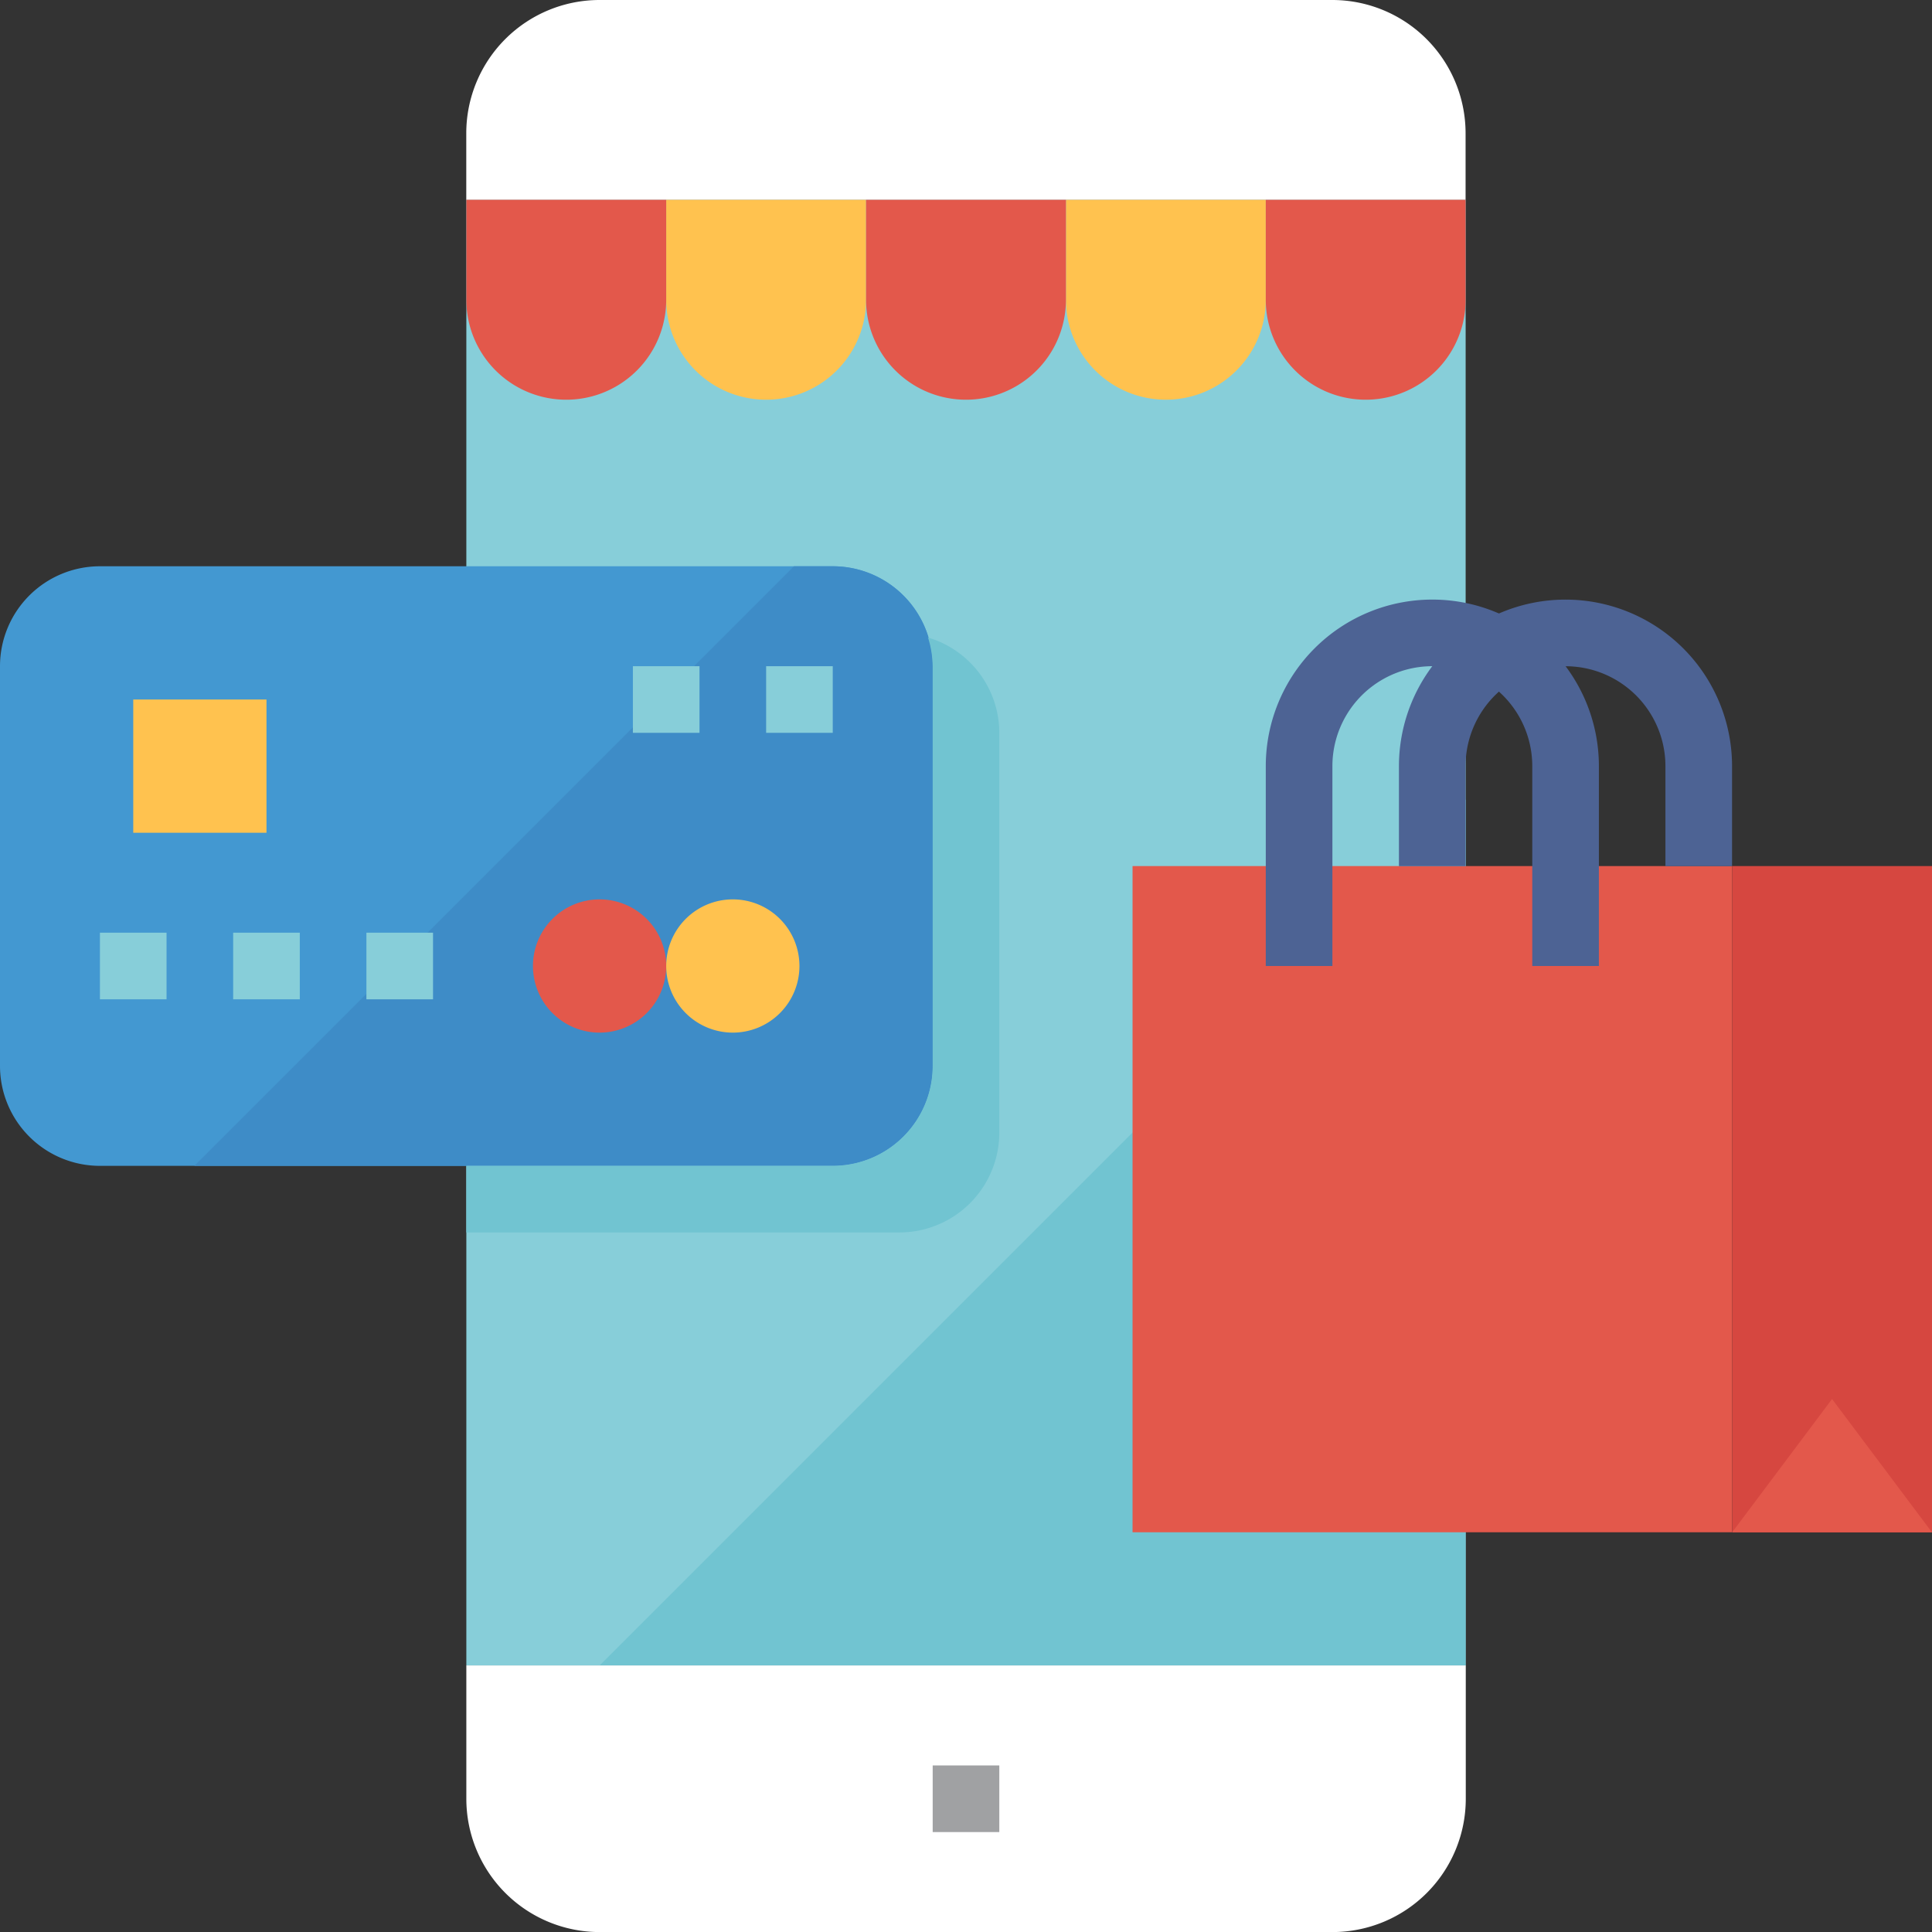 <svg xmlns="http://www.w3.org/2000/svg" width="117.39" height="117.39" viewBox="0 0 117.39 117.39">
  <rect x="0" y="0" width="117.39" height="117.39" fill="#333333" stroke="none"/>
  <g id="Grupo_8365" data-name="Grupo 8365" transform="translate(-190.059 -1765.175)">
    <rect id="Rectángulo_3096" data-name="Rectángulo 3096" width="60.719" height="89.054" transform="translate(218.394 1777.318)" fill="#87ced9"/>
    <path id="Trazado_2500" data-name="Trazado 2500" d="M279.113,1813.75l-52.623,52.623h52.623Zm0,0" fill="#71c4d1"/>
    <path id="Trazado_2501" data-name="Trazado 2501" d="M218.394,1874.469a8.1,8.1,0,0,0,8.1,8.1h44.527a8.1,8.1,0,0,0,8.1-8.1v-8.1H218.394Zm0,0" fill="#fff"/>
    <path id="Trazado_2502" data-name="Trazado 2502" d="M271.017,1765.175H226.49a8.1,8.1,0,0,0-8.1,8.1v4.047h60.719v-4.047a8.1,8.1,0,0,0-8.1-8.1Zm0,0" fill="#fff"/>
    <rect id="Rectángulo_3097" data-name="Rectángulo 3097" width="4.048" height="4.048" transform="translate(246.73 1872.445)" fill="#a0a1a3"/>
    <path id="Trazado_2503" data-name="Trazado 2503" d="M254.826,1777.318h12.143v6.072a6.071,6.071,0,1,1-12.143,0Zm0,0" fill="#ffc24f"/>
    <path id="Trazado_2504" data-name="Trazado 2504" d="M230.538,1777.318h12.144v6.072a6.072,6.072,0,1,1-12.144,0Zm0,0" fill="#ffc24f"/>
    <path id="Trazado_2505" data-name="Trazado 2505" d="M242.682,1777.318h12.144v6.072a6.072,6.072,0,1,1-12.144,0Zm0,0" fill="#e3584b"/>
    <path id="Trazado_2506" data-name="Trazado 2506" d="M266.969,1777.318h12.144v6.072a6.072,6.072,0,1,1-12.144,0Zm0,0" fill="#e3584b"/>
    <path id="Trazado_2507" data-name="Trazado 2507" d="M218.394,1777.318h12.144v6.072a6.072,6.072,0,1,1-12.144,0Zm0,0" fill="#e3584b"/>
    <rect id="Rectángulo_3098" data-name="Rectángulo 3098" width="36.431" height="40.479" transform="translate(258.874 1817.798)" fill="#e3584b"/>
    <rect id="Rectángulo_3099" data-name="Rectángulo 3099" width="12.144" height="40.479" transform="translate(295.305 1817.798)" fill="#d64740"/>
    <path id="Trazado_2508" data-name="Trazado 2508" d="M301.377,1850.181l-6.072,8.1h12.144Zm0,0" fill="#e3584b"/>
    <path id="Trazado_2509" data-name="Trazado 2509" d="M287.209,1823.87h-4.048v-12.144a6.072,6.072,0,0,0-12.144,0v12.144h-4.048v-12.144a10.12,10.12,0,0,1,20.24,0Zm0,0" fill="#4d6394"/>
    <path id="Trazado_2510" data-name="Trazado 2510" d="M295.3,1817.8h-4.048v-6.072a6.072,6.072,0,0,0-12.144,0v6.072h-4.048v-6.072a10.12,10.12,0,1,1,20.24,0Zm0,0" fill="#4d6394"/>
    <path id="Trazado_2511" data-name="Trazado 2511" d="M196.131,1799.582h44.527a6.073,6.073,0,0,1,6.072,6.072v24.288a6.072,6.072,0,0,1-6.072,6.071H196.131a6.072,6.072,0,0,1-6.072-6.071v-24.288a6.073,6.073,0,0,1,6.072-6.072Zm0,0" fill="#4398d1"/>
    <path id="Trazado_2512" data-name="Trazado 2512" d="M240.658,1799.582H238.3l-36.431,36.431h38.793a6.072,6.072,0,0,0,6.072-6.071v-24.288a6.073,6.073,0,0,0-6.072-6.072Zm0,0" fill="#3e8cc7"/>
    <path id="Trazado_2513" data-name="Trazado 2513" d="M230.538,1823.87a4.048,4.048,0,1,1-4.048-4.048,4.048,4.048,0,0,1,4.048,4.048Zm0,0" fill="#e3584b"/>
    <path id="Trazado_2514" data-name="Trazado 2514" d="M238.634,1823.87a4.048,4.048,0,1,1-4.048-4.048,4.049,4.049,0,0,1,4.048,4.048Zm0,0" fill="#ffc24f"/>
    <rect id="Rectángulo_3100" data-name="Rectángulo 3100" width="4.048" height="4.048" transform="translate(236.61 1805.654)" fill="#87ced9"/>
    <rect id="Rectángulo_3101" data-name="Rectángulo 3101" width="4.048" height="4.048" transform="translate(228.514 1805.654)" fill="#87ced9"/>
    <rect id="Rectángulo_3102" data-name="Rectángulo 3102" width="8.096" height="8.096" transform="translate(198.155 1807.678)" fill="#ffc24f"/>
    <rect id="Rectángulo_3103" data-name="Rectángulo 3103" width="4.048" height="4.048" transform="translate(196.131 1821.846)" fill="#87ced9"/>
    <rect id="Rectángulo_3104" data-name="Rectángulo 3104" width="4.048" height="4.048" transform="translate(204.227 1821.846)" fill="#87ced9"/>
    <rect id="Rectángulo_3105" data-name="Rectángulo 3105" width="4.048" height="4.048" transform="translate(212.322 1821.846)" fill="#87ced9"/>
    <path id="Trazado_2515" data-name="Trazado 2515" d="M250.778,1833.989V1809.7a6.051,6.051,0,0,0-4.332-5.788,6.013,6.013,0,0,1,.284,1.74v24.288a6.072,6.072,0,0,1-6.072,6.071H218.394v4.048h26.312a6.072,6.072,0,0,0,6.072-6.072Zm0,0" fill="#71c4d1"/>
  </g>
</svg>
